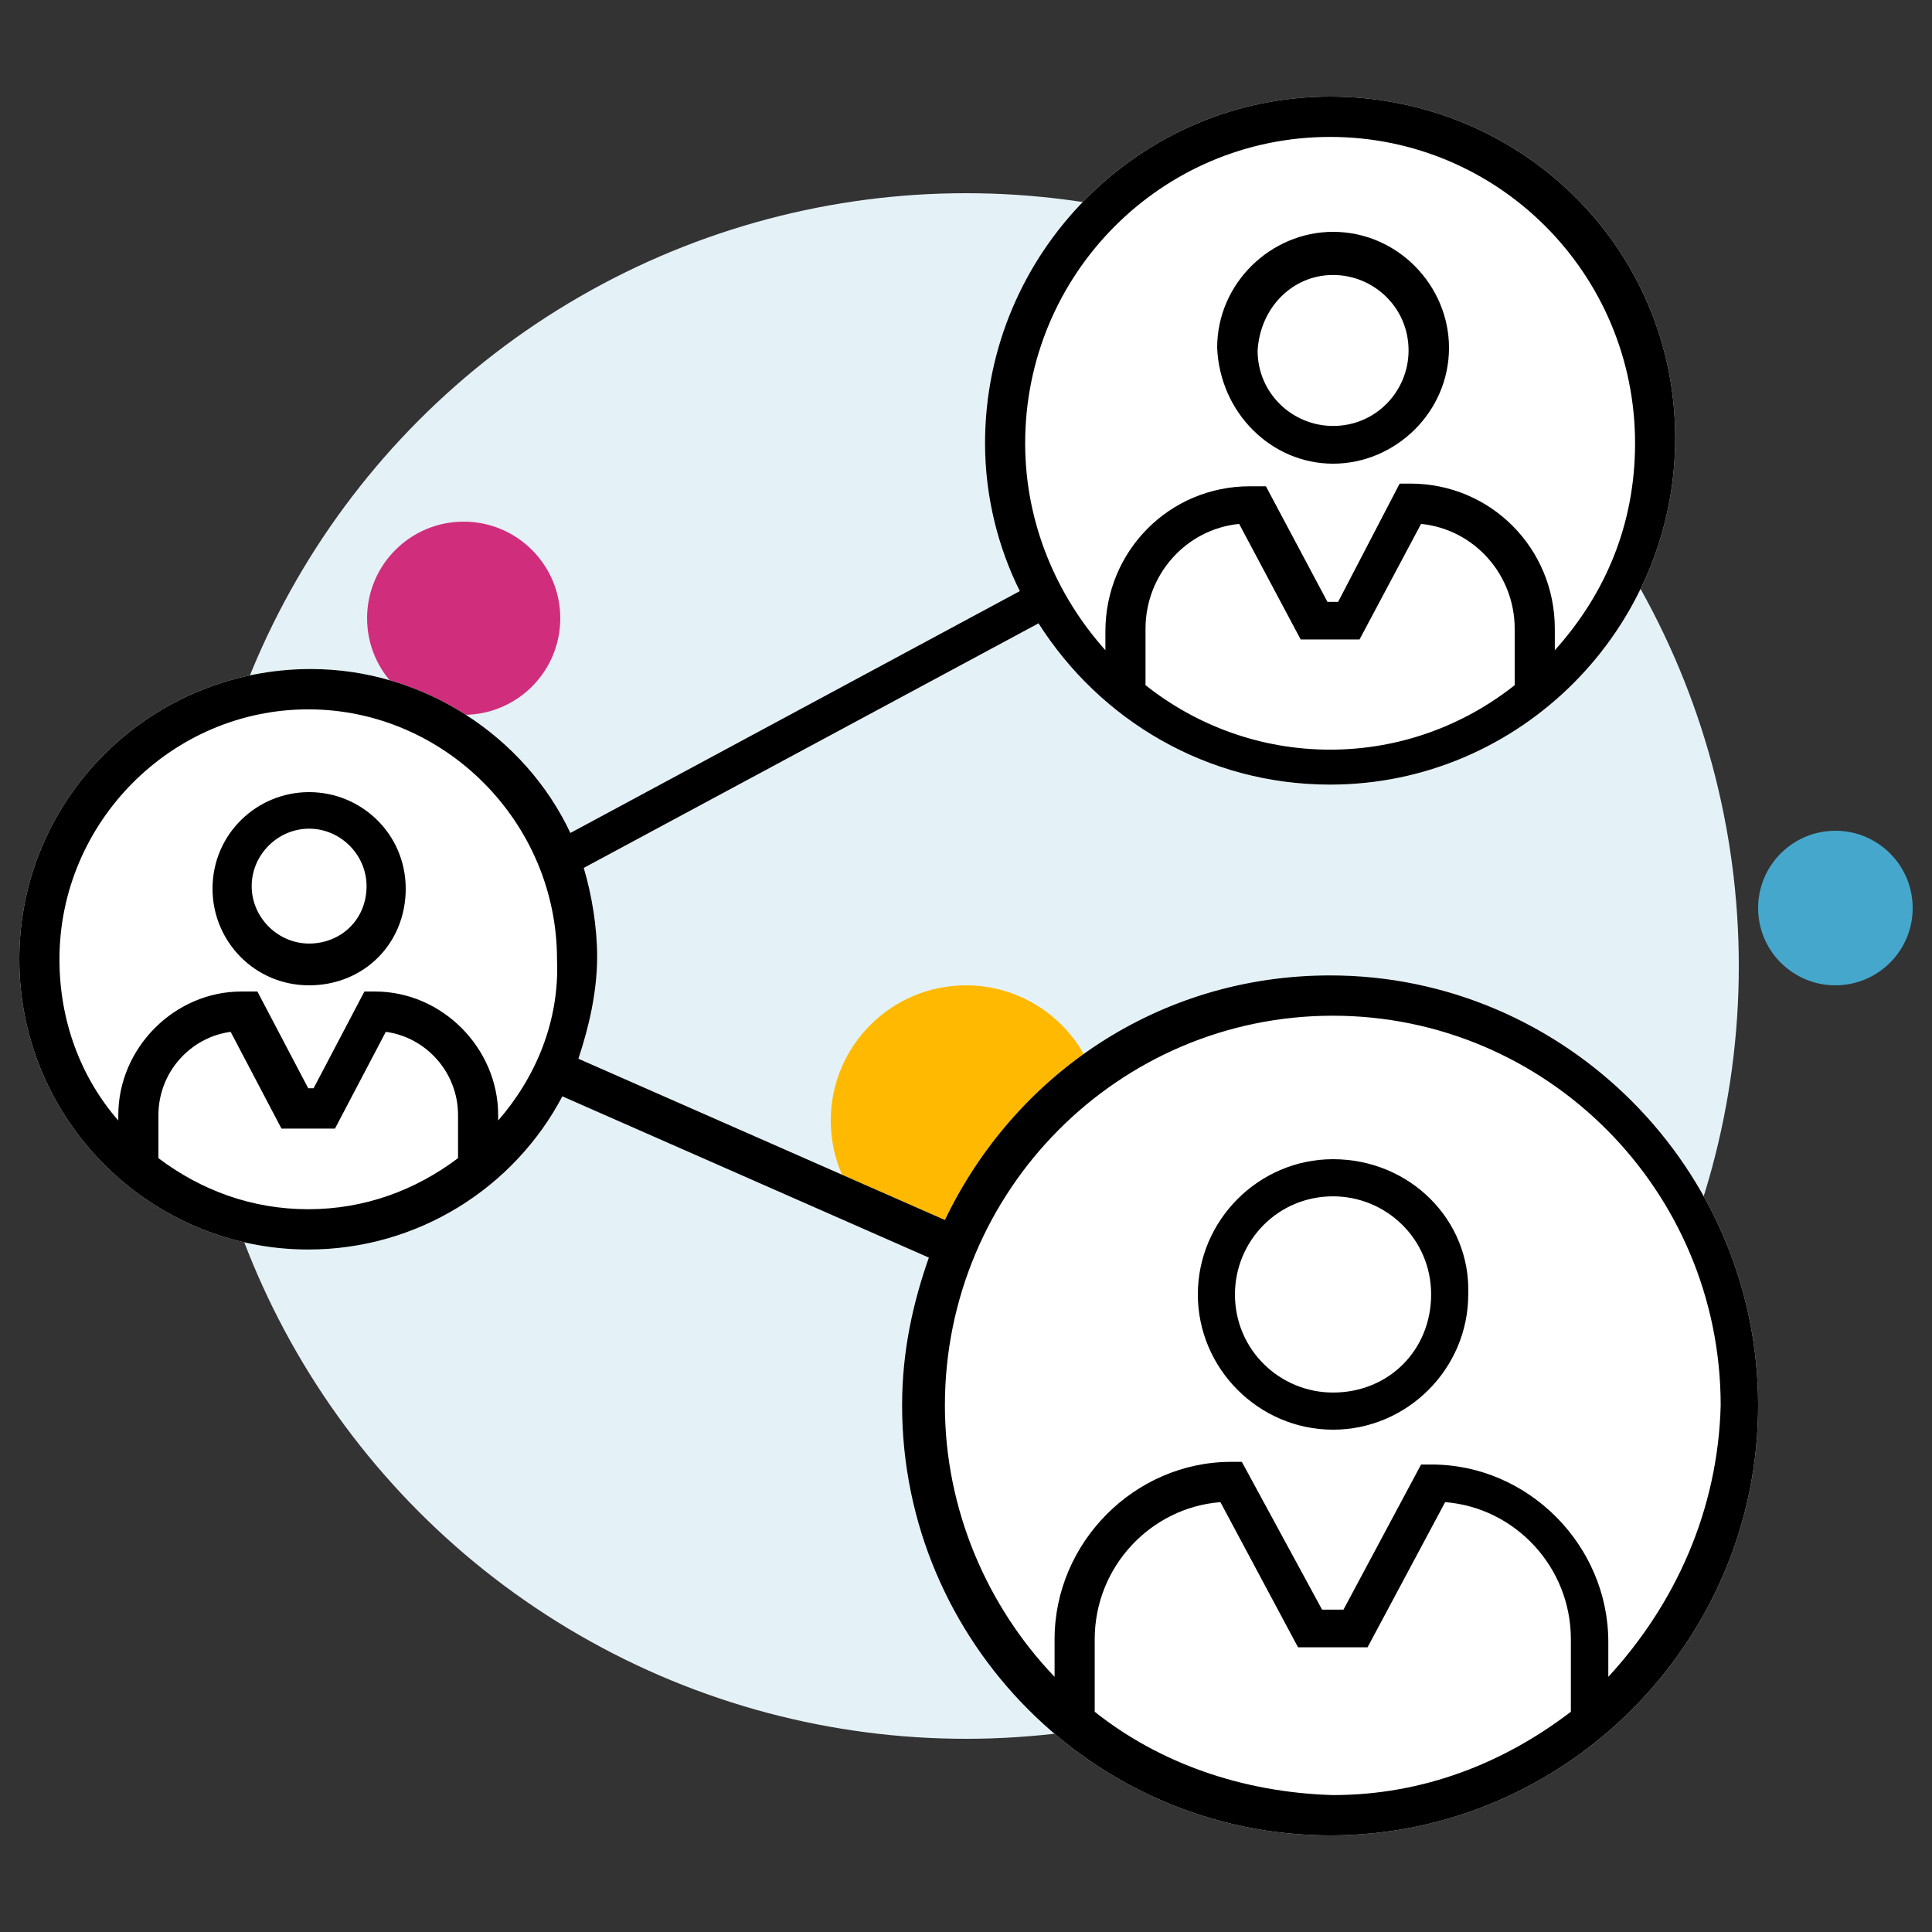 <?xml version="1.0" encoding="UTF-8"?>
<svg width="100px" height="100px" viewBox="0 0 100 100" version="1.1" xmlns="http://www.w3.org/2000/svg" xmlns:xlink="http://www.w3.org/1999/xlink">
    <rect x="0" y="0" width="100" height="100" fill="#333333" stroke="none"/>
    <!-- Generator: Sketch 55.2 (78181) - https://sketchapp.com -->
    <title>p2p_lending</title>
    <desc>Created with Sketch.</desc>
    <g id="p2p_lending" stroke="none" stroke-width="1" fill="none" fill-rule="evenodd">
        <rect id="Rectangle" fill-opacity="0" fill="#FFFFFF" x="0" y="0" width="100" height="100"></rect>
        <circle id="Oval" fill="#E4F2F8" cx="50" cy="50" r="40"></circle>
        <circle id="Oval" fill="#D02E7D" cx="24" cy="32" r="5"></circle>
        <circle id="Oval" fill="#FFB900" cx="50" cy="58" r="7"></circle>
        <circle id="Oval" fill="#46A7CD" cx="95" cy="47" r="4"></circle>
        <path d="M68.846,50.487 C59.985,50.487 52.508,55.634 48.908,63.145 L29.938,54.799 C30.492,53.13 30.908,51.321 30.908,49.513 C30.908,47.983 30.631,46.314 30.215,44.923 L53.754,32.264 C56.938,37.272 62.477,40.611 68.846,40.611 C78.677,40.611 86.708,32.543 86.708,22.666 C86.708,12.79 78.677,5 68.846,5 C59.015,5 50.985,13.068 50.985,22.944 C50.985,25.726 51.677,28.369 52.785,30.595 L29.523,43.114 C27.169,38.107 21.908,34.629 16.092,34.629 C7.785,34.629 1,41.306 1,49.652 C1,57.998 7.785,64.675 15.954,64.675 C21.631,64.675 26.615,61.476 29.108,56.747 L48.077,65.093 C47.246,67.457 46.692,69.961 46.692,72.743 C46.692,84.985 56.662,95 68.846,95 C81.031,95 91,84.985 91,72.743 C91,60.502 81.031,50.487 68.846,50.487 Z" id="Fill" fill="#FFFFFF" fill-rule="nonzero"></path>
        <path d="M68.846,50.487 C59.985,50.487 52.508,55.634 48.908,63.145 L29.938,54.799 C30.492,53.13 30.908,51.321 30.908,49.513 C30.908,47.983 30.631,46.314 30.215,44.923 L53.754,32.264 C56.938,37.272 62.477,40.611 68.846,40.611 C78.677,40.611 86.708,32.543 86.708,22.666 C86.708,12.79 78.677,5 68.846,5 C59.015,5 50.985,13.068 50.985,22.944 C50.985,25.726 51.677,28.369 52.785,30.595 L29.523,43.114 C27.169,38.107 21.908,34.629 16.092,34.629 C7.785,34.629 1,41.306 1,49.652 C1,57.998 7.785,64.675 15.954,64.675 C21.631,64.675 26.615,61.476 29.108,56.747 L48.077,65.093 C47.246,67.457 46.692,69.961 46.692,72.743 C46.692,84.985 56.662,95 68.846,95 C81.031,95 91,84.985 91,72.743 C91,60.502 81.031,50.487 68.846,50.487 Z M59.292,35.464 L59.292,32.543 C59.292,29.76 61.369,27.396 64.138,27.117 L67.323,33.099 L70.369,33.099 L73.554,27.117 C76.323,27.396 78.4,29.76 78.4,32.543 L78.4,35.464 C75.769,37.55 72.446,38.802 68.846,38.802 C65.246,38.802 61.923,37.55 59.292,35.464 Z M68.846,7.087 C77.569,7.087 84.631,14.181 84.631,22.944 C84.631,27.117 83.108,30.734 80.477,33.655 L80.477,32.543 C80.477,28.369 77.154,25.031 73,25.031 L72.446,25.031 L69.262,31.151 L68.708,31.151 L65.523,25.17 L64.692,25.17 C60.538,25.17 57.215,28.509 57.215,32.682 L57.215,33.655 C54.723,30.873 53.062,27.117 53.062,22.944 C53.062,14.181 60.123,7.087 68.846,7.087 Z M8.2,59.946 L8.2,57.72 C8.2,55.495 9.862,53.686 11.938,53.408 L14.569,58.416 L17.338,58.416 L19.969,53.408 C22.046,53.686 23.708,55.495 23.708,57.72 L23.708,59.946 C21.492,61.615 18.862,62.589 15.954,62.589 C13.046,62.589 10.415,61.615 8.2,59.946 Z M25.785,57.998 L25.785,57.72 C25.785,54.243 22.877,51.321 19.415,51.321 L18.862,51.321 L16.231,56.329 L15.954,56.329 L13.323,51.321 L12.492,51.321 C9.031,51.321 6.123,54.243 6.123,57.72 L6.123,57.998 C4.185,55.773 3.077,52.852 3.077,49.652 C3.077,42.558 8.892,36.716 15.954,36.716 C23.015,36.716 28.831,42.558 28.831,49.652 C28.969,52.852 27.723,55.773 25.785,57.998 Z M56.662,88.601 L56.662,84.845 C56.662,81.09 59.569,78.029 63.169,77.751 L67.185,85.263 L70.785,85.263 L74.8,77.751 C78.4,78.029 81.308,81.09 81.308,84.845 L81.308,88.601 C77.846,91.244 73.692,92.913 68.985,92.913 C64.277,92.774 59.985,91.244 56.662,88.601 Z M83.246,86.793 L83.246,84.985 C83.246,79.977 79.092,75.804 74.108,75.804 L73.554,75.804 L69.538,83.315 L68.431,83.315 L64.277,75.665 L63.723,75.665 C58.738,75.665 54.585,79.838 54.585,84.845 L54.585,86.793 C51.123,83.176 48.908,78.168 48.908,72.743 C48.908,61.615 57.908,52.573 68.985,52.573 C80.062,52.573 89.062,61.615 89.062,72.743 C88.923,78.168 86.708,83.037 83.246,86.793 Z M68.998,60 C65.156,60 62,63.157 62,67 C62,70.843 65.156,74 68.998,74 C72.84,74 75.996,70.843 75.996,67 C76.133,63.157 72.977,60 68.998,60 Z M68.998,72.078 C66.254,72.078 63.921,69.882 63.921,67 C63.921,64.255 66.116,61.922 68.998,61.922 C71.742,61.922 74.075,64.118 74.075,67 C74.075,69.882 71.879,72.078 68.998,72.078 Z M16,41 C13.297,41 11,43.162 11,46 C11,48.703 13.162,51 16,51 C18.838,51 21,48.838 21,46 C21,43.162 18.703,41 16,41 Z M16,48.838 C14.378,48.838 13.027,47.486 13.027,45.865 C13.027,44.243 14.378,42.892 16,42.892 C17.622,42.892 18.973,44.243 18.973,45.865 C18.973,47.622 17.622,48.838 16,48.838 Z M69,24 C72.209,24 75,21.349 75,18 C75,14.791 72.349,12 69,12 C65.791,12 63,14.651 63,18 C63.14,21.349 65.791,24 69,24 Z M69,14.233 C71.093,14.233 72.907,15.907 72.907,18.14 C72.907,20.233 71.233,22.047 69,22.047 C66.907,22.047 65.093,20.372 65.093,18.14 C65.233,15.907 66.907,14.233 69,14.233 Z" id="Stroke" fill="#000000" fill-rule="nonzero"></path>
    </g>
</svg>